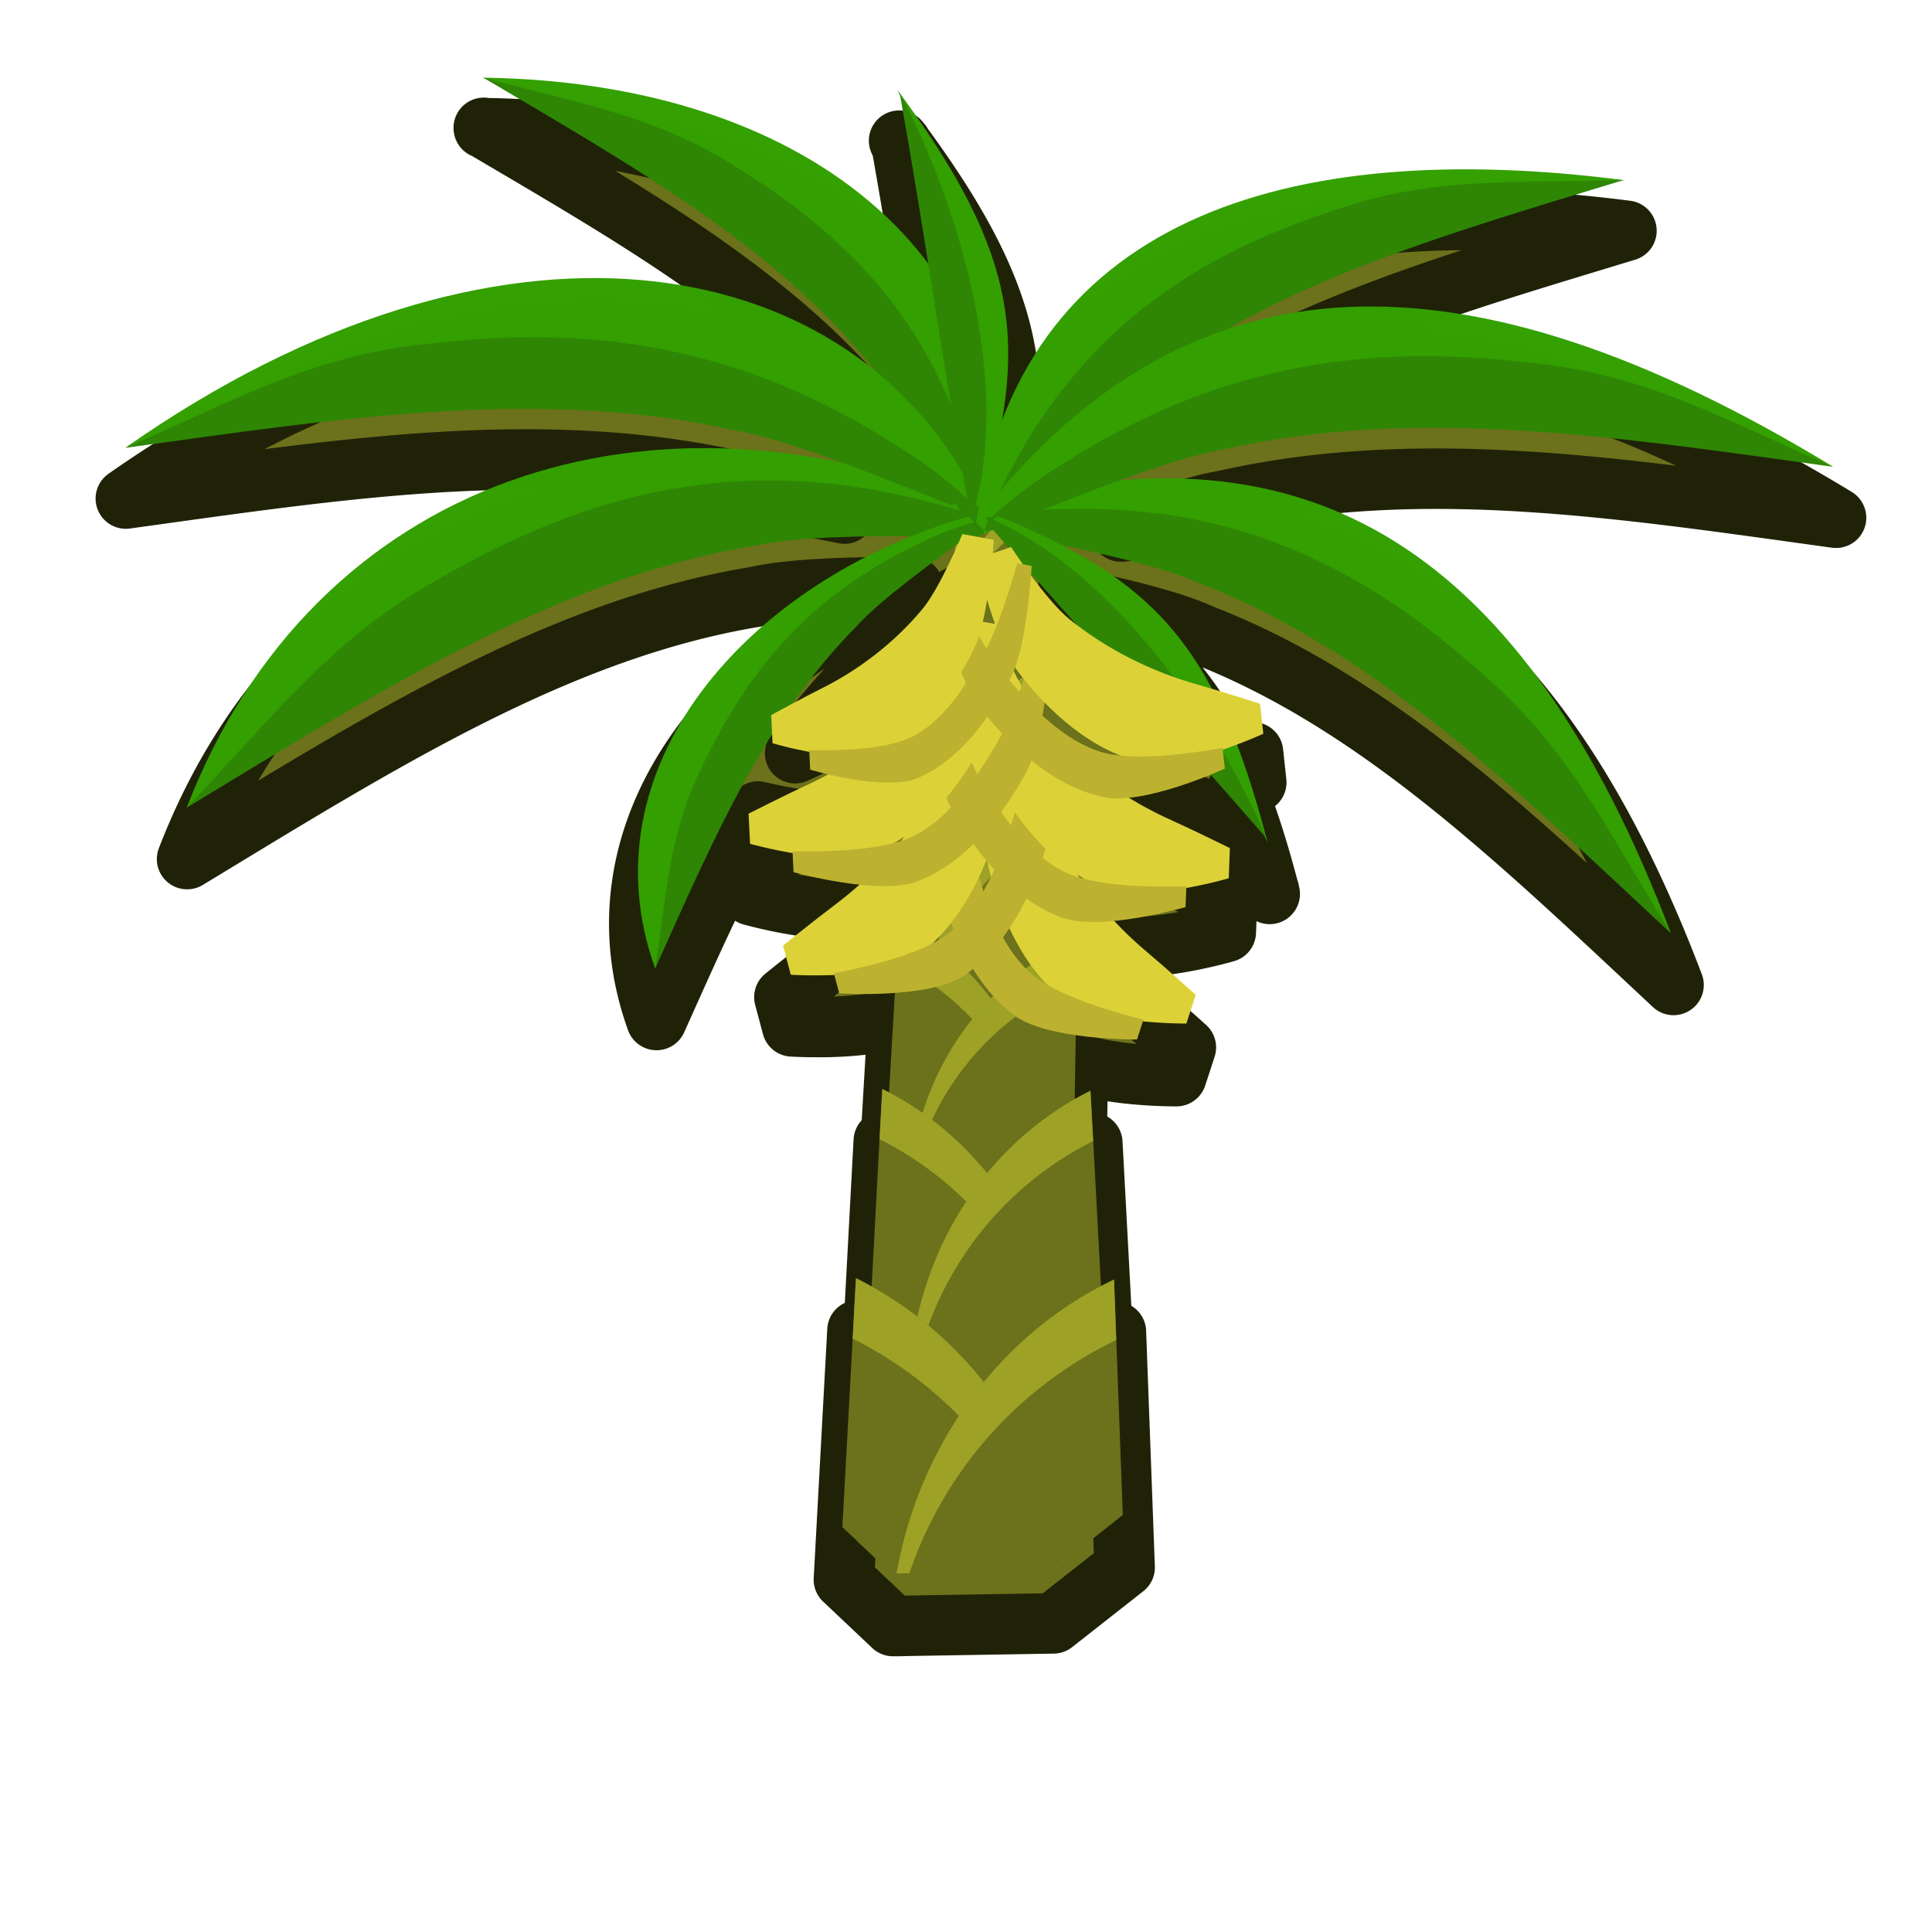 <?xml version="1.0" encoding="UTF-8" standalone="no"?>
<!-- Created with Inkscape (http://www.inkscape.org/) -->

<svg
   width="64"
   height="64"
   viewBox="0 0 16.933 16.933"
   version="1.1"
   id="svg930"
   inkscape:version="1.1.1 (3bf5ae0d25, 2021-09-20)"
   sodipodi:docname="banana_2.svg"
   xmlns:inkscape="http://www.inkscape.org/namespaces/inkscape"
   xmlns:sodipodi="http://sodipodi.sourceforge.net/DTD/sodipodi-0.dtd"
   xmlns="http://www.w3.org/2000/svg"
   xmlns:svg="http://www.w3.org/2000/svg">
  <sodipodi:namedview
     id="namedview932"
     pagecolor="#505050"
     bordercolor="#eeeeee"
     borderopacity="1"
     inkscape:pageshadow="0"
     inkscape:pageopacity="0"
     inkscape:pagecheckerboard="0"
     inkscape:document-units="px"
     showgrid="false"
     units="px"
     showguides="true"
     inkscape:guide-bbox="true"
     inkscape:zoom="4.192802"
     inkscape:cx="4.1738198"
     inkscape:cy="18.245555"
     inkscape:window-width="1920"
     inkscape:window-height="1017"
     inkscape:window-x="-8"
     inkscape:window-y="-8"
     inkscape:window-maximized="1"
     inkscape:current-layer="layer1">
    <sodipodi:guide
       position="5.585,1.22"
       orientation="0,-1"
       id="guide1233" />
    <sodipodi:guide
       position="8.046,15.608"
       orientation="0,-1"
       id="guide1235" />
    <sodipodi:guide
       position="1.357,12.705"
       orientation="1,0"
       id="guide1237" />
    <sodipodi:guide
       position="15.713,5.922"
       orientation="1,0"
       id="guide1239" />
  </sodipodi:namedview>
  <defs
     id="defs927" />
  <g
     inkscape:label="Layer 1"
     inkscape:groupmode="layer"
     id="layer1">
    <g
       id="g232552"
       transform="translate(-0.921,-279.261)">
      <path
         id="path232242"
         style="fill:#6c711b;fill-opacity:1;stroke:#202208;stroke-width:2;stroke-linecap:round;stroke-linejoin:round;stroke-miterlimit:4;stroke-dasharray:none;stroke-opacity:1;paint-order:fill markers stroke;stop-color:#000000"
         d="m 19.475,1058.043 h 0.002 c 5.008,2.957 9.766,5.646 12.967,9.693 -5.444,-4.4 -14.78,-4.453 -24.807,2.568 h 0.002 c 7.123,-0.984 13.77,-2.035 20.254,-0.562 0.859,0.141 2.175,0.57 3.512,1.06 -9.487,-1.994 -18.176,2.162 -21.742,11.426 h 0.002 c 6.376,-3.865 12.287,-7.609 18.82,-8.678 1.168,-0.272 3.308,-0.324 5.189,-0.316 -6.411,2.596 -10.648,8.313 -8.486,14.316 h 0.002 c 1.089,-2.42 2.113,-4.763 3.354,-6.896 0.561,0.134 1.628,0.355 2.57,0.359 -0.305,0.172 -0.614,0.332 -0.93,0.477 -0.577,0.265 -1.908,0.938 -1.908,0.938 l 0.016,0.312 0.035,0.685 c 0,0 1.745,0.493 3.121,0.461 0.055,0 0.11,0 0.164,-0.01 0.107,-0.01 0.212,-0.016 0.312,-0.029 0.025,0 0.05,-0.01 0.074,-0.01 0.049,-0.01 0.098,-0.017 0.145,-0.027 0.023,-0.01 0.047,-0.012 0.07,-0.018 0.091,-0.023 0.178,-0.048 0.258,-0.08 0.336,-0.135 0.656,-0.312 0.959,-0.519 -0.673,0.864 -1.471,1.639 -2.342,2.287 -0.509,0.379 -1.67,1.314 -1.67,1.314 l 0.082,0.307 0.176,0.66 c 0,0 0.416,0.027 0.998,0.02 0.048,-6e-4 0.098,0 0.148,0 0.723,-0.016 1.648,-0.087 2.354,-0.316 l -0.246,4.201 a 11.068,10.303 89.125 0 0 -0.223,-0.117 11.068,10.303 89.125 0 0 -0.002,0 l -0.35,6.539 a 13.294,12.374 89.174 0 0 -0.52,-0.273 l -0.109,1.998 -0.34,6.246 1.625,1.535 h 0.168 l 0.428,-0.01 4.709,-0.078 2.355,-1.85 -0.215,-5.795 -0.074,-2 a 12.374,13.294 1.808 0 0 -0.434,0.217 l -0.256,-4.803 -0.09,-1.664 a 10.303,11.068 0.881 0 0 -0.463,0.246 10.303,11.068 0.881 0 0 -0.061,0.033 l 0.047,-2.897 c 1.327,0.432 3.26,0.414 3.26,0.414 l 0.215,-0.654 0.096,-0.297 c 0,0 -1.106,-0.997 -1.594,-1.404 -0.878,-0.733 -1.668,-1.599 -2.311,-2.557 v -0.109 c 0.21,0.148 0.427,0.279 0.652,0.395 0,0 0.002,0 0.002,0 0.14,0.072 0.284,0.137 0.43,0.193 0.081,0.032 0.166,0.059 0.258,0.08 0,0 0.002,0 0.002,0 0.321,0.075 0.704,0.093 1.102,0.076 0.113,0 0.229,-0.014 0.344,-0.024 0.287,-0.025 0.577,-0.064 0.85,-0.109 0.436,-0.073 0.834,-0.162 1.121,-0.232 0.286,-0.07 0.465,-0.123 0.465,-0.123 l 0.027,-0.686 v 0 l 0.012,-0.312 c 0,0 -1.336,-0.657 -1.916,-0.916 -1.328,-0.592 -2.578,-1.433 -3.607,-2.465 l -0.059,-0.965 c 0.747,0.626 1.593,1.118 2.504,1.326 0.169,0.039 0.36,0.053 0.562,0.049 0.025,-6e-4 0.05,0 0.076,0 0.42,-0.019 0.89,-0.112 1.344,-0.234 0.75,0.842 1.542,1.742 2.414,2.746 0.032,0.064 0.062,0.13 0.094,0.195 h 0.002 c -0.011,-0.041 -0.021,-0.081 -0.031,-0.121 0.003,0 0.005,0.01 0.008,0.01 -0.005,-0.011 -0.009,-0.022 -0.014,-0.033 -0.327,-1.247 -0.671,-2.328 -1.045,-3.277 0.386,-0.152 0.637,-0.268 0.637,-0.268 l -0.074,-0.683 -0.033,-0.311 c 0,0 -0.671,-0.214 -1.289,-0.404 -1.199,-2.256 -2.736,-3.597 -4.979,-4.756 1.691,0.351 3.562,0.797 4.553,1.258 5.797,2.24 10.509,6.817 15.623,11.596 -4.139,-10.901 -10.007,-15.713 -18.279,-14.996 1.296,-0.472 2.56,-0.881 3.395,-1.018 6.483,-1.472 13.133,-0.421 20.256,0.562 h 0.002 c -8.03,-4.882 -14.61,-6.386 -20.09,-4.543 3.859,-2.192 8.405,-3.501 13.158,-4.949 v 0 c -9.842,-1.265 -17.816,0.701 -20.598,7.975 0.635,-3.619 -0.108,-6.388 -3.363,-10.824 -0.008,-0.015 -0.016,-0.03 -0.023,-0.045 0.001,0.01 0.003,0.012 0.004,0.018 -0.025,-0.035 -0.05,-0.069 -0.076,-0.103 0.031,0.066 0.061,0.131 0.092,0.197 0.371,2.102 0.66,3.873 0.93,5.562 -2.774,-3.719 -7.949,-6.08 -14.758,-6.174 z m 16.82,15.006 a 5.265,4.901 88.088 0 0 -0.166,0.197 l -0.057,-0.01 -0.117,-0.02 0.051,-0.051 0.062,0.02 c -5.5e-4,-0.01 -0.001,-0.015 -0.002,-0.023 0.003,0.01 0.005,0.014 0.008,0.022 z m -1.164,0.498 -0.016,0.217 -0.002,0.014 c -0.31,0.625 -0.798,1.541 -1.225,2.016 -1.07,1.191 -2.428,2.159 -3.883,2.826 -0.068,0.031 -0.148,0.067 -0.232,0.107 0.631,-0.895 1.323,-1.74 2.102,-2.522 0.629,-0.713 2.145,-1.851 3.256,-2.658 z m 2.748,1.203 c 0.531,0.603 1.043,1.177 1.543,1.736 -0.281,-0.188 -0.553,-0.388 -0.814,-0.6 -0.213,-0.172 -0.45,-0.424 -0.684,-0.699 z"
         transform="scale(0.265)" />
      <path
         id="path174297"
         style="fill:#6c711b;fill-opacity:1;stroke:none;stroke-width:2;stroke-linecap:round;stroke-linejoin:round;stroke-miterlimit:4;stroke-dasharray:none;stroke-opacity:1;paint-order:fill markers stroke;stop-color:#000000"
         d="m 9.947,283.632 0.264,2.58 a 1.393,1.297 88.088 0 1 -0.96,-1.3 l -5.001e-4,-0.023 a 1.393,1.297 88.088 0 1 0.696,-1.257 z" />
      <path
         id="path174299"
         style="fill:#9da227;fill-opacity:1;stroke:none;stroke-width:2;stroke-linecap:round;stroke-linejoin:round;stroke-miterlimit:4;stroke-dasharray:none;stroke-opacity:1;paint-order:fill markers stroke;stop-color:#000000"
         d="m 9.947,283.632 0.021,0.209 a 1.393,1.402 88.088 0 0 -0.71,1.168 1.393,1.297 88.088 0 1 -0.007,-0.096 l -5e-4,-0.023 a 1.393,1.297 88.088 0 1 0.696,-1.257 z" />
      <path
         id="path174301"
         style="fill:#6c711b;fill-opacity:1;stroke:none;stroke-width:2;stroke-linecap:round;stroke-linejoin:round;stroke-miterlimit:4;stroke-dasharray:none;stroke-opacity:1;paint-order:fill markers stroke;stop-color:#000000"
         d="m 9.308,283.869 -0.217,2.855 a 1.431,1.538 0.402 0 0 1.022,-1.462 l -1.2e-4,-0.026 a 1.431,1.538 0.402 0 0 -0.805,-1.367 z" />
      <path
         id="path174303"
         style="fill:#9da227;fill-opacity:1;stroke:none;stroke-width:2;stroke-linecap:round;stroke-linejoin:round;stroke-miterlimit:4;stroke-dasharray:none;stroke-opacity:1;paint-order:fill markers stroke;stop-color:#000000"
         d="m 9.308,283.869 -0.018,0.231 a 1.548,1.538 0.402 0 1 0.818,1.269 1.431,1.538 0.402 0 0 0.005,-0.106 l -1.2e-4,-0.026 a 1.431,1.538 0.402 0 0 -0.805,-1.367 z" />
      <path
         id="path174305"
         style="fill:#6c711b;fill-opacity:1;stroke:none;stroke-width:2;stroke-linecap:round;stroke-linejoin:round;stroke-miterlimit:4;stroke-dasharray:none;stroke-opacity:1;paint-order:fill markers stroke;stop-color:#000000"
         d="m 9.142,284.906 -0.17,3.249 a 1.747,1.626 89.062 0 0 1.122,-1.688 l -8.21e-4,-0.029 a 1.747,1.626 89.062 0 0 -0.95,-1.532 z" />
      <path
         id="path174307"
         style="fill:#9da227;fill-opacity:1;stroke:none;stroke-width:2;stroke-linecap:round;stroke-linejoin:round;stroke-miterlimit:4;stroke-dasharray:none;stroke-opacity:1;paint-order:fill markers stroke;stop-color:#000000"
         d="m 9.163,284.887 -0.023,0.262 a 1.758,1.747 1.027 0 1 0.913,1.451 1.626,1.747 1.027 0 0 0.007,-0.121 l 1.83e-4,-0.029 a 1.626,1.747 1.027 0 0 -0.897,-1.563 z" />
      <path
         id="path174309"
         style="fill:#6c711b;fill-opacity:1;stroke:none;stroke-width:2;stroke-linecap:round;stroke-linejoin:round;stroke-miterlimit:4;stroke-dasharray:none;stroke-opacity:1;paint-order:fill markers stroke;stop-color:#000000"
         d="m 10.147,285.03 0.197,3.247 a 1.626,1.747 0.476 0 1 -1.135,-1.679 l 5.861e-4,-0.029 a 1.626,1.747 0.476 0 1 0.938,-1.539 z" />
      <path
         id="path174311"
         style="fill:#9da227;fill-opacity:1;stroke:none;stroke-width:2;stroke-linecap:round;stroke-linejoin:round;stroke-miterlimit:4;stroke-dasharray:none;stroke-opacity:1;paint-order:fill markers stroke;stop-color:#000000"
         d="m 10.147,285.03 0.016,0.262 a 1.758,1.747 0.476 0 0 -0.951,1.427 1.626,1.747 0.476 0 1 -0.003,-0.121 l 5.866e-4,-0.029 a 1.626,1.747 0.476 0 1 0.938,-1.539 z" />
      <path
         id="path174313"
         style="fill:#6c711b;fill-opacity:1;stroke:none;stroke-width:2;stroke-linecap:round;stroke-linejoin:round;stroke-miterlimit:4;stroke-dasharray:none;stroke-opacity:1;paint-order:fill markers stroke;stop-color:#000000"
         d="m 8.973,286.253 -0.354,3.724 a 1.87,2.009 1.489 0 0 1.371,-1.884 l 4.77e-4,-0.034 A 1.87,2.009 1.489 0 0 8.973,286.253 Z" />
      <path
         id="path174315"
         style="fill:#9da227;fill-opacity:1;stroke:none;stroke-width:2;stroke-linecap:round;stroke-linejoin:round;stroke-miterlimit:4;stroke-dasharray:none;stroke-opacity:1;paint-order:fill markers stroke;stop-color:#000000"
         d="m 8.973,286.253 -0.029,0.301 a 2.022,2.009 1.489 0 1 1.037,1.677 1.87,2.009 1.489 0 0 0.009,-0.139 l 4.77e-4,-0.034 a 1.87,2.009 1.489 0 0 -1.017,-1.806 z" />
      <path
         id="path174317"
         style="fill:#6c711b;fill-opacity:1;stroke:none;stroke-width:2;stroke-linecap:round;stroke-linejoin:round;stroke-miterlimit:4;stroke-dasharray:none;stroke-opacity:1;paint-order:fill markers stroke;stop-color:#000000"
         d="m 10.268,286.189 -0.022,3.741 a 1.87,2.009 4.272 0 1 -1.175,-2.012 l 0.003,-0.033 a 1.87,2.009 4.272 0 1 1.193,-1.695 z" />
      <path
         id="path174319"
         style="fill:#9da227;fill-opacity:1;stroke:none;stroke-width:2;stroke-linecap:round;stroke-linejoin:round;stroke-miterlimit:4;stroke-dasharray:none;stroke-opacity:1;paint-order:fill markers stroke;stop-color:#000000"
         d="m 10.268,286.189 -0.002,0.302 a 2.022,2.009 4.272 0 0 -1.2,1.565 1.87,2.009 4.272 0 1 0.005,-0.139 l 0.003,-0.033 a 1.87,2.009 4.272 0 1 1.193,-1.695 z" />
      <path
         id="path209685"
         style="fill:#34a000;fill-opacity:0.996;fill-rule:evenodd;stroke:none;stroke-width:0.265px;stroke-linecap:butt;stroke-linejoin:miter;stroke-opacity:1"
         d="m 2.557,286.341 5.139e-4,4e-5 c 0,0 1.438,-1.207 2.254,-1.591 0.943,-0.444 1.907,-0.746 2.921,-0.983 0.621,-0.068 1.284,0.003 1.883,0.086 l -0.007,-0.121 C 6.624,282.454 3.662,283.471 2.557,286.341 Z"
         sodipodi:nodetypes="ccscccc" />
      <path
         id="path209357"
         style="fill:#2e8604;fill-opacity:1;fill-rule:evenodd;stroke:none;stroke-width:0.265px;stroke-linecap:butt;stroke-linejoin:miter;stroke-opacity:1"
         d="m 8.051,283.487 c -1.437,-0.111 -2.541,0.411 -3.402,0.916 -0.852,0.5 -1.369,1.178 -2.092,1.937 1.687,-1.023 3.251,-2.013 4.979,-2.296 0.445,-0.104 1.426,-0.087 1.963,-0.076 l 0.116,-0.114 c -0.328,-0.149 -0.515,-0.189 -0.832,-0.259 -0.253,-0.055 -0.497,-0.09 -0.732,-0.109 z" />
      <path
         id="path202716"
         style="fill:#6c711b;fill-opacity:1;stroke:none;stroke-width:2;stroke-linecap:round;stroke-linejoin:round;stroke-miterlimit:4;stroke-dasharray:none;stroke-opacity:1;paint-order:fill markers stroke;stop-color:#000000"
         d="m 8.801,287.335 -0.264,4.503 a 2.423,2.255 89.418 0 0 1.57,-2.331 l -8.84e-4,-0.04 a 2.423,2.255 89.418 0 0 -1.304,-2.132 z" />
      <path
         id="path202718"
         style="fill:#9da227;fill-opacity:1;stroke:none;stroke-width:2;stroke-linecap:round;stroke-linejoin:round;stroke-miterlimit:4;stroke-dasharray:none;stroke-opacity:1;paint-order:fill markers stroke;stop-color:#000000"
         d="m 8.801,287.335 -0.022,0.364 a 2.423,2.438 89.418 0 1 1.322,1.976 2.423,2.255 89.418 0 0 0.004,-0.168 l -8.85e-4,-0.04 a 2.423,2.255 89.418 0 0 -1.304,-2.132 z" />
      <path
         id="path202720"
         style="fill:#6c711b;fill-opacity:1;stroke:none;stroke-width:2;stroke-linecap:round;stroke-linejoin:round;stroke-miterlimit:4;stroke-dasharray:none;stroke-opacity:1;paint-order:fill markers stroke;stop-color:#000000"
         d="m 10.363,287.499 -0.074,4.51 a 2.255,2.423 4.878 0 1 -1.391,-2.442 l 0.004,-0.04 a 2.255,2.423 4.878 0 1 1.46,-2.028 z" />
      <path
         id="path202722"
         style="fill:#9da227;fill-opacity:1;stroke:none;stroke-width:2;stroke-linecap:round;stroke-linejoin:round;stroke-miterlimit:4;stroke-dasharray:none;stroke-opacity:1;paint-order:fill markers stroke;stop-color:#000000"
         d="m 10.363,287.499 -0.006,0.365 a 2.438,2.423 4.878 0 0 -1.467,1.871 2.255,2.423 4.878 0 1 0.008,-0.168 l 0.004,-0.04 a 2.255,2.423 4.878 0 1 1.46,-2.028 z" />
      <path
         id="path203773"
         style="fill:#6c711b;fill-opacity:1;stroke:none;stroke-width:2;stroke-linecap:round;stroke-linejoin:round;stroke-miterlimit:4;stroke-dasharray:none;stroke-opacity:1;paint-order:fill markers stroke;stop-color:#000000"
         d="m 8.653,288.806 -0.212,3.968 0.294,0.278 1.088,-0.018 a 2.928,2.726 89.125 0 0 0.422,-1.609 l -0.002,-0.049 a 2.928,2.726 89.125 0 0 -1.59,-2.569 z" />
      <path
         id="path202726"
         style="fill:#9da227;fill-opacity:1;stroke:none;stroke-width:2;stroke-linecap:round;stroke-linejoin:round;stroke-miterlimit:4;stroke-dasharray:none;stroke-opacity:1;paint-order:fill markers stroke;stop-color:#000000"
         d="m 8.654,288.806 -0.024,0.44 a 2.928,2.947 89.125 0 1 1.611,2.38 2.928,2.726 89.125 0 0 0.004,-0.203 l -0.001,-0.049 a 2.928,2.726 89.125 0 0 -1.59,-2.569 z" />
      <path
         id="path203518"
         style="fill:#6c711b;fill-opacity:1;stroke:none;stroke-width:2;stroke-linecap:round;stroke-linejoin:round;stroke-miterlimit:4;stroke-dasharray:none;stroke-opacity:1;paint-order:fill markers stroke;stop-color:#000000"
         d="m 10.479,288.822 a 2.726,2.928 0.881 0 0 -1.591,2.569 l -0.001,0.049 a 2.726,2.928 0.881 0 0 0.417,1.601 l 0.834,-0.014 0.543,-0.426 z" />
      <path
         id="path202730"
         style="fill:#9da227;fill-opacity:1;stroke:none;stroke-width:2;stroke-linecap:round;stroke-linejoin:round;stroke-miterlimit:4;stroke-dasharray:none;stroke-opacity:1;paint-order:fill markers stroke;stop-color:#000000"
         d="m 10.478,288.822 0.024,0.44 a 2.947,2.928 0.881 0 0 -1.611,2.38 2.726,2.928 0.881 0 1 -0.004,-0.203 l 0.001,-0.049 a 2.726,2.928 0.881 0 1 1.59,-2.569 z" />
      <path
         id="path203603"
         style="fill:#6c711b;fill-opacity:1;stroke:none;stroke-width:2;stroke-linecap:round;stroke-linejoin:round;stroke-miterlimit:4;stroke-dasharray:none;stroke-opacity:1;paint-order:fill markers stroke;stop-color:#000000"
         d="m 8.423,290.464 -0.119,2.181 0.43,0.406 1.404,-0.023 0.122,-0.096 a 3.517,3.274 89.174 0 0 -1.837,-2.469 z" />
      <path
         id="path203688"
         style="fill:#9da227;fill-opacity:1;stroke:none;stroke-width:2;stroke-linecap:round;stroke-linejoin:round;stroke-miterlimit:4;stroke-dasharray:none;stroke-opacity:1;paint-order:fill markers stroke;stop-color:#000000"
         d="m 8.423,290.464 -0.029,0.529 a 3.517,3.54 89.174 0 1 1.76,2.023 l 0.106,-0.083 a 3.517,3.274 89.174 0 0 -1.837,-2.469 z" />
      <path
         id="path203433"
         style="fill:#6c711b;fill-opacity:1;stroke:none;stroke-width:2;stroke-linecap:round;stroke-linejoin:round;stroke-miterlimit:4;stroke-dasharray:none;stroke-opacity:1;paint-order:fill markers stroke;stop-color:#000000"
         d="m 10.685,290.476 a 3.274,3.517 1.808 0 0 -1.906,2.575 l 1.36,-0.023 0.623,-0.489 z" />
      <path
         id="path203858"
         style="fill:#9da227;fill-opacity:1;stroke:none;stroke-width:2;stroke-linecap:round;stroke-linejoin:round;stroke-miterlimit:4;stroke-dasharray:none;stroke-opacity:1;paint-order:fill markers stroke;stop-color:#000000"
         d="m 10.685,290.476 a 3.274,3.517 1.808 0 0 -1.906,2.575 l 0.113,-0.002 a 3.54,3.517 1.808 0 1 1.812,-2.043 z" />
      <path
         id="path210311"
         style="fill:#34a000;fill-opacity:0.996;fill-rule:evenodd;stroke:none;stroke-width:0.265px;stroke-linecap:butt;stroke-linejoin:miter;stroke-opacity:1"
         d="m 5.153,279.941 1.65e-4,3.8e-4 c 0,0 1.384,0.553 1.96,0.98 0.665,0.493 1.238,1.054 1.785,1.676 0.281,0.409 0.48,0.9 0.647,1.35 l 0.082,-0.05 c 0.302,-2.236 -1.495,-3.914 -4.474,-3.956 z"
         sodipodi:nodetypes="ccscccc" />
      <path
         id="path210313"
         style="fill:#2e8604;fill-opacity:1;fill-rule:evenodd;stroke:none;stroke-width:0.265px;stroke-linecap:butt;stroke-linejoin:miter;stroke-opacity:1"
         d="m 9.213,282.714 c -0.461,-1.047 -1.242,-1.624 -1.918,-2.037 -0.67,-0.409 -1.338,-0.516 -2.141,-0.737 1.349,0.797 2.63,1.519 3.477,2.623 0.24,0.272 0.596,0.965 0.79,1.345 l 0.123,0.038 c -0.019,-0.285 -0.061,-0.431 -0.131,-0.679 -0.057,-0.198 -0.123,-0.382 -0.199,-0.553 z" />
      <path
         id="path210315"
         style="fill:#34a000;fill-opacity:0.996;fill-rule:evenodd;stroke:none;stroke-width:0.265px;stroke-linecap:butt;stroke-linejoin:miter;stroke-opacity:1"
         d="m 15.152,280.839 -2.69e-4,3.5e-4 c 0,0 -1.587,0.228 -2.296,0.528 -0.819,0.347 -1.561,0.788 -2.289,1.299 -0.397,0.357 -0.729,0.819 -1.018,1.247 l -0.073,-0.073 c 0.381,-2.653 2.708,-3.382 5.676,-3.001 z"
         sodipodi:nodetypes="ccscccc" />
      <path
         id="path210317"
         style="fill:#2e8604;fill-opacity:1;fill-rule:evenodd;stroke:none;stroke-width:0.265px;stroke-linecap:butt;stroke-linejoin:miter;stroke-opacity:1"
         d="m 10.208,282.709 c 0.747,-0.977 1.709,-1.383 2.52,-1.642 0.804,-0.257 1.529,-0.2 2.424,-0.228 -1.611,0.491 -3.133,0.922 -4.297,1.86 -0.319,0.224 -0.867,0.857 -1.166,1.205 l -0.139,0.009 c 0.092,-0.293 0.173,-0.435 0.309,-0.677 0.109,-0.192 0.226,-0.368 0.348,-0.528 z" />
      <path
         id="path210319"
         style="fill:#34a000;fill-opacity:0.996;fill-rule:evenodd;stroke:none;stroke-width:0.265px;stroke-linecap:butt;stroke-linejoin:miter;stroke-opacity:1"
         d="m 15.565,287.44 -4.81e-4,-7e-5 c 0,0 -1.089,-1.385 -1.765,-1.896 -0.781,-0.59 -1.608,-1.053 -2.495,-1.465 -0.558,-0.182 -1.181,-0.244 -1.746,-0.284 l 0.03,-0.109 c 2.803,-0.781 4.701,0.392 5.977,3.754 z"
         sodipodi:nodetypes="ccscccc" />
      <path
         id="path210321"
         style="fill:#2e8604;fill-opacity:1;fill-rule:evenodd;stroke:none;stroke-width:0.265px;stroke-linecap:butt;stroke-linejoin:miter;stroke-opacity:1"
         d="m 11.066,283.76 c 1.341,0.174 2.256,0.867 2.949,1.497 0.687,0.624 1.031,1.346 1.549,2.183 -1.353,-1.264 -2.599,-2.476 -4.133,-3.068 -0.389,-0.181 -1.293,-0.354 -1.789,-0.447 l -0.085,-0.127 c 0.33,-0.074 0.509,-0.075 0.814,-0.077 0.243,-0.003 0.474,0.013 0.694,0.041 z" />
      <path
         id="path210323"
         style="fill:#34a000;fill-opacity:0.996;fill-rule:evenodd;stroke:none;stroke-width:0.265px;stroke-linecap:butt;stroke-linejoin:miter;stroke-opacity:1"
         d="m 16.986,283.351 -4.83e-4,2.2e-4 c 0,0 -1.701,-0.509 -2.582,-0.54 -1.017,-0.036 -2.015,0.057 -3.041,0.225 -0.607,0.169 -1.214,0.472 -1.757,0.762 l -0.027,-0.106 c 1.789,-2.202 4.146,-2.325 7.408,-0.341 z"
         sodipodi:nodetypes="ccscccc" />
      <path
         id="path210325"
         style="fill:#2e8604;fill-opacity:1;fill-rule:evenodd;stroke:none;stroke-width:0.265px;stroke-linecap:butt;stroke-linejoin:miter;stroke-opacity:1"
         d="m 10.982,282.913 c 1.328,-0.621 2.52,-0.577 3.477,-0.458 0.947,0.118 1.628,0.509 2.526,0.897 -1.885,-0.26 -3.644,-0.538 -5.359,-0.149 -0.45,0.074 -1.373,0.447 -1.879,0.653 l -0.142,-0.055 c 0.268,-0.248 0.434,-0.351 0.714,-0.526 0.224,-0.14 0.445,-0.259 0.662,-0.361 z" />
      <path
         id="path210327"
         style="fill:#34a000;fill-opacity:0.996;fill-rule:evenodd;stroke:none;stroke-width:0.265px;stroke-linecap:butt;stroke-linejoin:miter;stroke-opacity:1"
         d="m 2.02,283.185 4.83e-4,2.2e-4 c 0,0 1.701,-0.509 2.582,-0.54 1.017,-0.036 2.015,0.057 3.041,0.225 0.607,0.169 1.214,0.472 1.757,0.762 l 0.027,-0.106 C 8.314,281.454 5.307,280.884 2.02,283.185 Z"
         sodipodi:nodetypes="ccscccc" />
      <path
         id="path210329"
         style="fill:#2e8604;fill-opacity:1;fill-rule:evenodd;stroke:none;stroke-width:0.265px;stroke-linecap:butt;stroke-linejoin:miter;stroke-opacity:1"
         d="m 8.024,282.747 c -1.328,-0.621 -2.52,-0.577 -3.477,-0.458 -0.947,0.118 -1.628,0.509 -2.526,0.897 1.885,-0.26 3.644,-0.538 5.359,-0.149 0.45,0.074 1.373,0.447 1.879,0.653 l 0.142,-0.055 c -0.268,-0.248 -0.434,-0.351 -0.714,-0.526 -0.224,-0.14 -0.445,-0.259 -0.662,-0.361 z" />
      <path
         id="path210331"
         style="fill:#34a000;fill-opacity:0.996;fill-rule:evenodd;stroke:none;stroke-width:0.265px;stroke-linecap:butt;stroke-linejoin:miter;stroke-opacity:1"
         d="m 6.664,287.749 2.879e-4,-1.9e-4 c 0,0 0.307,-1.112 0.594,-1.608 0.331,-0.573 0.727,-1.09 1.174,-1.597 0.303,-0.276 0.679,-0.506 1.026,-0.705 l -0.049,-0.052 c -1.968,0.572 -3.373,2.222 -2.746,3.962 z"
         sodipodi:nodetypes="ccscccc" />
      <path
         id="path210333"
         style="fill:#2e8604;fill-opacity:1;fill-rule:evenodd;stroke:none;stroke-width:0.265px;stroke-linecap:butt;stroke-linejoin:miter;stroke-opacity:1"
         d="m 8.496,284.291 c -0.801,0.517 -1.188,1.189 -1.453,1.757 -0.262,0.562 -0.282,1.072 -0.379,1.7 0.507,-1.128 0.962,-2.192 1.769,-3.003 0.196,-0.222 0.72,-0.602 1.008,-0.809 l 0.019,-0.097 c -0.229,0.062 -0.343,0.118 -0.536,0.212 -0.154,0.075 -0.296,0.155 -0.427,0.24 z" />
      <path
         id="path211612"
         style="fill:#34a000;fill-opacity:0.996;fill-rule:evenodd;stroke:none;stroke-width:0.265px;stroke-linecap:butt;stroke-linejoin:miter;stroke-opacity:1"
         d="m 8.787,280.05 c 0.574,1.22 0.586,2.391 0.681,3.651 l 0.056,-0.018 c 0.406,-1.378 0.355,-2.156 -0.737,-3.633 z"
         sodipodi:nodetypes="ccccc" />
      <path
         id="path211614"
         style="fill:#2e8604;fill-opacity:1;fill-rule:evenodd;stroke:none;stroke-width:0.265px;stroke-linecap:butt;stroke-linejoin:miter;stroke-opacity:1"
         d="m 8.806,280.073 c 0.249,1.405 0.357,2.252 0.595,3.58 l 0.066,0.049 c 0.296,-1.087 -0.11,-2.579 -0.66,-3.628 z"
         sodipodi:nodetypes="cccc" />
      <path
         id="path213545"
         style="fill:#34a000;fill-opacity:0.996;fill-rule:evenodd;stroke:none;stroke-width:0.265px;stroke-linecap:butt;stroke-linejoin:miter;stroke-opacity:1"
         d="m 12.03,286.643 c -0.586,-1.214 -1.488,-1.961 -2.408,-2.827 l 0.049,-0.032 c 1.326,0.552 1.899,1.081 2.359,2.859 z"
         sodipodi:nodetypes="ccccc" />
      <path
         id="path213547"
         style="fill:#2e8604;fill-opacity:1;fill-rule:evenodd;stroke:none;stroke-width:0.265px;stroke-linecap:butt;stroke-linejoin:miter;stroke-opacity:1"
         d="m 12.025,286.613 c -0.935,-1.078 -1.525,-1.695 -2.407,-2.716 l 0.004,-0.082 c 1.031,0.454 1.935,1.709 2.403,2.797 z"
         sodipodi:nodetypes="cccc" />
      <g
         id="g232117"
         transform="matrix(-0.351,-0.936,-0.936,0.351,286.228,199.459)">
        <path
           style="fill:#dcd238;fill-opacity:1;fill-rule:evenodd;stroke:none;stroke-width:0.265px;stroke-linecap:butt;stroke-linejoin:miter;stroke-opacity:1"
           d="m 13.618,288.512 -0.207,0.165 c 0,0 0.269,0.738 0.579,0.934 0.375,0.237 0.883,0.265 1.323,0.207 0.341,-0.045 0.959,-0.438 0.959,-0.438 l -0.141,-0.289 c 0,0 -0.54,0.112 -0.81,0.083 -0.421,-0.046 -0.839,-0.188 -1.207,-0.397 -0.146,-0.083 -0.496,-0.265 -0.496,-0.265 z"
           id="path232113"
           sodipodi:nodetypes="ccssccssc" />
        <path
           id="path232115"
           style="fill:#bcb22f;fill-opacity:1;fill-rule:evenodd;stroke:none;stroke-width:1px;stroke-linecap:butt;stroke-linejoin:miter;stroke-opacity:1"
           d="m 51.225,1090.633 -0.537,0.43 c 0,0 1.017,2.791 2.188,3.531 1.417,0.897 3.338,1.003 5,0.781 1.288,-0.172 3.625,-1.656 3.625,-1.656 l -0.244,-0.502 c -0.056,0.019 -0.11,0.038 -0.168,0.057 -0.127,0.042 -0.256,0.083 -0.389,0.125 -0.066,0.021 -0.132,0.042 -0.199,0.062 -0.067,0.021 -0.135,0.042 -0.203,0.062 -0.068,0.02 -0.135,0.039 -0.203,0.059 -0.068,0.02 -0.137,0.039 -0.205,0.059 -0.068,0.019 -0.135,0.038 -0.203,0.057 -0.068,0.018 -0.136,0.035 -0.203,0.053 -0.067,0.017 -0.135,0.034 -0.201,0.051 -0.067,0.016 -0.134,0.032 -0.199,0.047 -0.066,0.015 -0.131,0.029 -0.195,0.043 -0.064,0.014 -0.127,0.027 -0.189,0.039 -0.063,0.012 -0.123,0.023 -0.184,0.033 -0.061,0.01 -0.121,0.021 -0.18,0.029 -0.058,0.01 -0.114,0.015 -0.17,0.022 -0.056,0.01 -0.111,0.013 -0.164,0.017 -0.084,0.01 -0.167,0.015 -0.252,0.022 -0.084,0.01 -0.169,0.012 -0.254,0.018 -0.085,0.01 -0.172,0.011 -0.258,0.016 -0.086,0 -0.172,0.01 -0.258,0.01 -0.086,0 -0.172,0.01 -0.258,0.01 -0.043,6e-4 -0.086,-10e-5 -0.129,0 -0.043,10e-5 -0.086,5e-4 -0.129,0 -0.043,-4e-4 -0.088,-9e-4 -0.131,0 -0.043,0 -0.086,0 -0.129,0 -0.043,0 -0.084,0 -0.127,-0.01 -0.043,0 -0.086,0 -0.129,-0.01 -0.043,0 -0.086,-0.01 -0.129,-0.01 -0.043,0 -0.085,-0.01 -0.127,-0.012 -0.042,0 -0.085,-0.01 -0.127,-0.016 -0.042,-0.01 -0.085,-0.012 -0.127,-0.018 -0.042,-0.01 -0.083,-0.013 -0.125,-0.019 -0.042,-0.01 -0.084,-0.014 -0.125,-0.022 -0.041,-0.01 -0.082,-0.017 -0.123,-0.025 -0.041,-0.01 -0.082,-0.017 -0.123,-0.027 -0.041,-0.01 -0.083,-0.02 -0.123,-0.031 -0.04,-0.011 -0.079,-0.021 -0.119,-0.033 -0.04,-0.012 -0.081,-0.026 -0.121,-0.039 -0.04,-0.013 -0.078,-0.025 -0.117,-0.039 -0.039,-0.014 -0.078,-0.03 -0.117,-0.045 -0.039,-0.015 -0.079,-0.03 -0.117,-0.047 -0.038,-0.016 -0.075,-0.035 -0.113,-0.053 -0.038,-0.018 -0.076,-0.036 -0.113,-0.055 -0.021,-0.011 -0.041,-0.022 -0.062,-0.033 -0.021,-0.012 -0.043,-0.024 -0.064,-0.037 -0.021,-0.013 -0.043,-0.026 -0.064,-0.039 -0.021,-0.013 -0.043,-0.027 -0.064,-0.041 -0.021,-0.014 -0.043,-0.028 -0.064,-0.043 -0.022,-0.015 -0.043,-0.031 -0.064,-0.047 -0.022,-0.016 -0.043,-0.032 -0.064,-0.049 -0.022,-0.017 -0.045,-0.034 -0.066,-0.051 -0.044,-0.034 -0.087,-0.07 -0.131,-0.107 -0.044,-0.037 -0.087,-0.076 -0.131,-0.115 -0.044,-0.039 -0.087,-0.08 -0.131,-0.121 -0.044,-0.042 -0.087,-0.084 -0.131,-0.127 -0.043,-0.043 -0.086,-0.088 -0.129,-0.133 -0.043,-0.045 -0.086,-0.089 -0.129,-0.135 -0.043,-0.046 -0.085,-0.092 -0.127,-0.139 -0.042,-0.047 -0.084,-0.095 -0.125,-0.143 -0.041,-0.047 -0.081,-0.093 -0.121,-0.141 -0.04,-0.048 -0.08,-0.097 -0.119,-0.145 -0.039,-0.048 -0.079,-0.095 -0.117,-0.143 -0.038,-0.047 -0.074,-0.094 -0.111,-0.141 -0.037,-0.047 -0.074,-0.094 -0.109,-0.141 -0.036,-0.046 -0.069,-0.092 -0.104,-0.137 -0.068,-0.09 -0.134,-0.178 -0.195,-0.262 -0.061,-0.084 -0.118,-0.163 -0.172,-0.238 -0.054,-0.076 -0.104,-0.148 -0.148,-0.213 -0.011,-0.016 -0.019,-0.028 -0.029,-0.043 z"
           transform="scale(0.265)" />
      </g>
      <g
         id="g232099"
         transform="rotate(-66.279,9.963,292.498)">
        <path
           style="fill:#dcd238;fill-opacity:1;fill-rule:evenodd;stroke:none;stroke-width:0.265px;stroke-linecap:butt;stroke-linejoin:miter;stroke-opacity:1"
           d="m 13.618,288.512 -0.207,0.165 c 0,0 0.269,0.738 0.579,0.934 0.375,0.237 0.883,0.265 1.323,0.207 0.341,-0.045 0.959,-0.438 0.959,-0.438 l -0.141,-0.289 c 0,0 -0.54,0.112 -0.81,0.083 -0.421,-0.046 -0.839,-0.188 -1.207,-0.397 -0.146,-0.083 -0.496,-0.265 -0.496,-0.265 z"
           id="path232095"
           sodipodi:nodetypes="ccssccssc" />
        <path
           id="path232097"
           style="fill:#bcb22f;fill-opacity:1;fill-rule:evenodd;stroke:none;stroke-width:1px;stroke-linecap:butt;stroke-linejoin:miter;stroke-opacity:1"
           d="m 51.225,1090.633 -0.537,0.43 c 0,0 1.017,2.791 2.188,3.531 1.417,0.897 3.338,1.003 5,0.781 1.288,-0.172 3.625,-1.656 3.625,-1.656 l -0.244,-0.502 c -0.056,0.019 -0.11,0.038 -0.168,0.057 -0.127,0.042 -0.256,0.083 -0.389,0.125 -0.066,0.021 -0.132,0.042 -0.199,0.062 -0.067,0.021 -0.135,0.042 -0.203,0.062 -0.068,0.02 -0.135,0.039 -0.203,0.059 -0.068,0.02 -0.137,0.039 -0.205,0.059 -0.068,0.019 -0.135,0.038 -0.203,0.057 -0.068,0.018 -0.136,0.035 -0.203,0.053 -0.067,0.017 -0.135,0.034 -0.201,0.051 -0.067,0.016 -0.134,0.032 -0.199,0.047 -0.066,0.015 -0.131,0.029 -0.195,0.043 -0.064,0.014 -0.127,0.027 -0.189,0.039 -0.063,0.012 -0.123,0.023 -0.184,0.033 -0.061,0.01 -0.121,0.021 -0.18,0.029 -0.058,0.01 -0.114,0.015 -0.17,0.022 -0.056,0.01 -0.111,0.013 -0.164,0.017 -0.084,0.01 -0.167,0.015 -0.252,0.022 -0.084,0.01 -0.169,0.012 -0.254,0.018 -0.085,0.01 -0.172,0.011 -0.258,0.016 -0.086,0 -0.172,0.01 -0.258,0.01 -0.086,0 -0.172,0.01 -0.258,0.01 -0.043,6e-4 -0.086,-10e-5 -0.129,0 -0.043,10e-5 -0.086,5e-4 -0.129,0 -0.043,-4e-4 -0.088,-9e-4 -0.131,0 -0.043,0 -0.086,0 -0.129,0 -0.043,0 -0.084,0 -0.127,-0.01 -0.043,0 -0.086,0 -0.129,-0.01 -0.043,0 -0.086,-0.01 -0.129,-0.01 -0.043,0 -0.085,-0.01 -0.127,-0.012 -0.042,0 -0.085,-0.01 -0.127,-0.016 -0.042,-0.01 -0.085,-0.012 -0.127,-0.018 -0.042,-0.01 -0.083,-0.013 -0.125,-0.019 -0.042,-0.01 -0.084,-0.014 -0.125,-0.022 -0.041,-0.01 -0.082,-0.017 -0.123,-0.025 -0.041,-0.01 -0.082,-0.017 -0.123,-0.027 -0.041,-0.01 -0.083,-0.02 -0.123,-0.031 -0.04,-0.011 -0.079,-0.021 -0.119,-0.033 -0.04,-0.012 -0.081,-0.026 -0.121,-0.039 -0.04,-0.013 -0.078,-0.025 -0.117,-0.039 -0.039,-0.014 -0.078,-0.03 -0.117,-0.045 -0.039,-0.015 -0.079,-0.03 -0.117,-0.047 -0.038,-0.016 -0.075,-0.035 -0.113,-0.053 -0.038,-0.018 -0.076,-0.036 -0.113,-0.055 -0.021,-0.011 -0.041,-0.022 -0.062,-0.033 -0.021,-0.012 -0.043,-0.024 -0.064,-0.037 -0.021,-0.013 -0.043,-0.026 -0.064,-0.039 -0.021,-0.013 -0.043,-0.027 -0.064,-0.041 -0.021,-0.014 -0.043,-0.028 -0.064,-0.043 -0.022,-0.015 -0.043,-0.031 -0.064,-0.047 -0.022,-0.016 -0.043,-0.032 -0.064,-0.049 -0.022,-0.017 -0.045,-0.034 -0.066,-0.051 -0.044,-0.034 -0.087,-0.07 -0.131,-0.107 -0.044,-0.037 -0.087,-0.076 -0.131,-0.115 -0.044,-0.039 -0.087,-0.08 -0.131,-0.121 -0.044,-0.042 -0.087,-0.084 -0.131,-0.127 -0.043,-0.043 -0.086,-0.088 -0.129,-0.133 -0.043,-0.045 -0.086,-0.089 -0.129,-0.135 -0.043,-0.046 -0.085,-0.092 -0.127,-0.139 -0.042,-0.047 -0.084,-0.095 -0.125,-0.143 -0.041,-0.047 -0.081,-0.093 -0.121,-0.141 -0.04,-0.048 -0.08,-0.097 -0.119,-0.145 -0.039,-0.048 -0.079,-0.095 -0.117,-0.143 -0.038,-0.047 -0.074,-0.094 -0.111,-0.141 -0.037,-0.047 -0.074,-0.094 -0.109,-0.141 -0.036,-0.046 -0.069,-0.092 -0.104,-0.137 -0.068,-0.09 -0.134,-0.178 -0.195,-0.262 -0.061,-0.084 -0.118,-0.163 -0.172,-0.238 -0.054,-0.076 -0.104,-0.148 -0.148,-0.213 -0.011,-0.016 -0.019,-0.028 -0.029,-0.043 z"
           transform="scale(0.265)" />
      </g>
      <g
         id="g232111"
         transform="matrix(-0.593,-0.805,-0.805,0.593,252.028,126.569)">
        <path
           style="fill:#dcd238;fill-opacity:1;fill-rule:evenodd;stroke:none;stroke-width:0.265px;stroke-linecap:butt;stroke-linejoin:miter;stroke-opacity:1"
           d="m 13.618,288.512 -0.207,0.165 c 0,0 0.269,0.738 0.579,0.934 0.375,0.237 0.883,0.265 1.323,0.207 0.341,-0.045 0.959,-0.438 0.959,-0.438 l -0.141,-0.289 c 0,0 -0.54,0.112 -0.81,0.083 -0.421,-0.046 -0.839,-0.188 -1.207,-0.397 -0.146,-0.083 -0.496,-0.265 -0.496,-0.265 z"
           id="path232107"
           sodipodi:nodetypes="ccssccssc" />
        <path
           id="path232109"
           style="fill:#bcb22f;fill-opacity:1;fill-rule:evenodd;stroke:none;stroke-width:1px;stroke-linecap:butt;stroke-linejoin:miter;stroke-opacity:1"
           d="m 51.225,1090.633 -0.537,0.43 c 0,0 1.017,2.791 2.188,3.531 1.417,0.897 3.338,1.003 5,0.781 1.288,-0.172 3.625,-1.656 3.625,-1.656 l -0.244,-0.502 c -0.056,0.019 -0.11,0.038 -0.168,0.057 -0.127,0.042 -0.256,0.083 -0.389,0.125 -0.066,0.021 -0.132,0.042 -0.199,0.062 -0.067,0.021 -0.135,0.042 -0.203,0.062 -0.068,0.02 -0.135,0.039 -0.203,0.059 -0.068,0.02 -0.137,0.039 -0.205,0.059 -0.068,0.019 -0.135,0.038 -0.203,0.057 -0.068,0.018 -0.136,0.035 -0.203,0.053 -0.067,0.017 -0.135,0.034 -0.201,0.051 -0.067,0.016 -0.134,0.032 -0.199,0.047 -0.066,0.015 -0.131,0.029 -0.195,0.043 -0.064,0.014 -0.127,0.027 -0.189,0.039 -0.063,0.012 -0.123,0.023 -0.184,0.033 -0.061,0.01 -0.121,0.021 -0.18,0.029 -0.058,0.01 -0.114,0.015 -0.17,0.022 -0.056,0.01 -0.111,0.013 -0.164,0.017 -0.084,0.01 -0.167,0.015 -0.252,0.022 -0.084,0.01 -0.169,0.012 -0.254,0.018 -0.085,0.01 -0.172,0.011 -0.258,0.016 -0.086,0 -0.172,0.01 -0.258,0.01 -0.086,0 -0.172,0.01 -0.258,0.01 -0.043,6e-4 -0.086,-10e-5 -0.129,0 -0.043,10e-5 -0.086,5e-4 -0.129,0 -0.043,-4e-4 -0.088,-9e-4 -0.131,0 -0.043,0 -0.086,0 -0.129,0 -0.043,0 -0.084,0 -0.127,-0.01 -0.043,0 -0.086,0 -0.129,-0.01 -0.043,0 -0.086,-0.01 -0.129,-0.01 -0.043,0 -0.085,-0.01 -0.127,-0.012 -0.042,0 -0.085,-0.01 -0.127,-0.016 -0.042,-0.01 -0.085,-0.012 -0.127,-0.018 -0.042,-0.01 -0.083,-0.013 -0.125,-0.019 -0.042,-0.01 -0.084,-0.014 -0.125,-0.022 -0.041,-0.01 -0.082,-0.017 -0.123,-0.025 -0.041,-0.01 -0.082,-0.017 -0.123,-0.027 -0.041,-0.01 -0.083,-0.02 -0.123,-0.031 -0.04,-0.011 -0.079,-0.021 -0.119,-0.033 -0.04,-0.012 -0.081,-0.026 -0.121,-0.039 -0.04,-0.013 -0.078,-0.025 -0.117,-0.039 -0.039,-0.014 -0.078,-0.03 -0.117,-0.045 -0.039,-0.015 -0.079,-0.03 -0.117,-0.047 -0.038,-0.016 -0.075,-0.035 -0.113,-0.053 -0.038,-0.018 -0.076,-0.036 -0.113,-0.055 -0.021,-0.011 -0.041,-0.022 -0.062,-0.033 -0.021,-0.012 -0.043,-0.024 -0.064,-0.037 -0.021,-0.013 -0.043,-0.026 -0.064,-0.039 -0.021,-0.013 -0.043,-0.027 -0.064,-0.041 -0.021,-0.014 -0.043,-0.028 -0.064,-0.043 -0.022,-0.015 -0.043,-0.031 -0.064,-0.047 -0.022,-0.016 -0.043,-0.032 -0.064,-0.049 -0.022,-0.017 -0.045,-0.034 -0.066,-0.051 -0.044,-0.034 -0.087,-0.07 -0.131,-0.107 -0.044,-0.037 -0.087,-0.076 -0.131,-0.115 -0.044,-0.039 -0.087,-0.08 -0.131,-0.121 -0.044,-0.042 -0.087,-0.084 -0.131,-0.127 -0.043,-0.043 -0.086,-0.088 -0.129,-0.133 -0.043,-0.045 -0.086,-0.089 -0.129,-0.135 -0.043,-0.046 -0.085,-0.092 -0.127,-0.139 -0.042,-0.047 -0.084,-0.095 -0.125,-0.143 -0.041,-0.047 -0.081,-0.093 -0.121,-0.141 -0.04,-0.048 -0.08,-0.097 -0.119,-0.145 -0.039,-0.048 -0.079,-0.095 -0.117,-0.143 -0.038,-0.047 -0.074,-0.094 -0.111,-0.141 -0.037,-0.047 -0.074,-0.094 -0.109,-0.141 -0.036,-0.046 -0.069,-0.092 -0.104,-0.137 -0.068,-0.09 -0.134,-0.178 -0.195,-0.262 -0.061,-0.084 -0.118,-0.163 -0.172,-0.238 -0.054,-0.076 -0.104,-0.148 -0.148,-0.213 -0.011,-0.016 -0.019,-0.028 -0.029,-0.043 z"
           transform="scale(0.265)" />
      </g>
      <g
         id="g232093"
         transform="rotate(-54.252,8.481,293.441)">
        <path
           style="fill:#dcd238;fill-opacity:1;fill-rule:evenodd;stroke:none;stroke-width:0.265px;stroke-linecap:butt;stroke-linejoin:miter;stroke-opacity:1"
           d="m 13.618,288.512 -0.207,0.165 c 0,0 0.269,0.738 0.579,0.934 0.375,0.237 0.883,0.265 1.323,0.207 0.341,-0.045 0.959,-0.438 0.959,-0.438 l -0.141,-0.289 c 0,0 -0.54,0.112 -0.81,0.083 -0.421,-0.046 -0.839,-0.188 -1.207,-0.397 -0.146,-0.083 -0.496,-0.265 -0.496,-0.265 z"
           id="path232089"
           sodipodi:nodetypes="ccssccssc" />
        <path
           id="path232091"
           style="fill:#bcb22f;fill-opacity:1;fill-rule:evenodd;stroke:none;stroke-width:1px;stroke-linecap:butt;stroke-linejoin:miter;stroke-opacity:1"
           d="m 51.225,1090.633 -0.537,0.43 c 0,0 1.017,2.791 2.188,3.531 1.417,0.897 3.338,1.003 5,0.781 1.288,-0.172 3.625,-1.656 3.625,-1.656 l -0.244,-0.502 c -0.056,0.019 -0.11,0.038 -0.168,0.057 -0.127,0.042 -0.256,0.083 -0.389,0.125 -0.066,0.021 -0.132,0.042 -0.199,0.062 -0.067,0.021 -0.135,0.042 -0.203,0.062 -0.068,0.02 -0.135,0.039 -0.203,0.059 -0.068,0.02 -0.137,0.039 -0.205,0.059 -0.068,0.019 -0.135,0.038 -0.203,0.057 -0.068,0.018 -0.136,0.035 -0.203,0.053 -0.067,0.017 -0.135,0.034 -0.201,0.051 -0.067,0.016 -0.134,0.032 -0.199,0.047 -0.066,0.015 -0.131,0.029 -0.195,0.043 -0.064,0.014 -0.127,0.027 -0.189,0.039 -0.063,0.012 -0.123,0.023 -0.184,0.033 -0.061,0.01 -0.121,0.021 -0.18,0.029 -0.058,0.01 -0.114,0.015 -0.17,0.022 -0.056,0.01 -0.111,0.013 -0.164,0.017 -0.084,0.01 -0.167,0.015 -0.252,0.022 -0.084,0.01 -0.169,0.012 -0.254,0.018 -0.085,0.01 -0.172,0.011 -0.258,0.016 -0.086,0 -0.172,0.01 -0.258,0.01 -0.086,0 -0.172,0.01 -0.258,0.01 -0.043,6e-4 -0.086,-10e-5 -0.129,0 -0.043,10e-5 -0.086,5e-4 -0.129,0 -0.043,-4e-4 -0.088,-9e-4 -0.131,0 -0.043,0 -0.086,0 -0.129,0 -0.043,0 -0.084,0 -0.127,-0.01 -0.043,0 -0.086,0 -0.129,-0.01 -0.043,0 -0.086,-0.01 -0.129,-0.01 -0.043,0 -0.085,-0.01 -0.127,-0.012 -0.042,0 -0.085,-0.01 -0.127,-0.016 -0.042,-0.01 -0.085,-0.012 -0.127,-0.018 -0.042,-0.01 -0.083,-0.013 -0.125,-0.019 -0.042,-0.01 -0.084,-0.014 -0.125,-0.022 -0.041,-0.01 -0.082,-0.017 -0.123,-0.025 -0.041,-0.01 -0.082,-0.017 -0.123,-0.027 -0.041,-0.01 -0.083,-0.02 -0.123,-0.031 -0.04,-0.011 -0.079,-0.021 -0.119,-0.033 -0.04,-0.012 -0.081,-0.026 -0.121,-0.039 -0.04,-0.013 -0.078,-0.025 -0.117,-0.039 -0.039,-0.014 -0.078,-0.03 -0.117,-0.045 -0.039,-0.015 -0.079,-0.03 -0.117,-0.047 -0.038,-0.016 -0.075,-0.035 -0.113,-0.053 -0.038,-0.018 -0.076,-0.036 -0.113,-0.055 -0.021,-0.011 -0.041,-0.022 -0.062,-0.033 -0.021,-0.012 -0.043,-0.024 -0.064,-0.037 -0.021,-0.013 -0.043,-0.026 -0.064,-0.039 -0.021,-0.013 -0.043,-0.027 -0.064,-0.041 -0.021,-0.014 -0.043,-0.028 -0.064,-0.043 -0.022,-0.015 -0.043,-0.031 -0.064,-0.047 -0.022,-0.016 -0.043,-0.032 -0.064,-0.049 -0.022,-0.017 -0.045,-0.034 -0.066,-0.051 -0.044,-0.034 -0.087,-0.07 -0.131,-0.107 -0.044,-0.037 -0.087,-0.076 -0.131,-0.115 -0.044,-0.039 -0.087,-0.08 -0.131,-0.121 -0.044,-0.042 -0.087,-0.084 -0.131,-0.127 -0.043,-0.043 -0.086,-0.088 -0.129,-0.133 -0.043,-0.045 -0.086,-0.089 -0.129,-0.135 -0.043,-0.046 -0.085,-0.092 -0.127,-0.139 -0.042,-0.047 -0.084,-0.095 -0.125,-0.143 -0.041,-0.047 -0.081,-0.093 -0.121,-0.141 -0.04,-0.048 -0.08,-0.097 -0.119,-0.145 -0.039,-0.048 -0.079,-0.095 -0.117,-0.143 -0.038,-0.047 -0.074,-0.094 -0.111,-0.141 -0.037,-0.047 -0.074,-0.094 -0.109,-0.141 -0.036,-0.046 -0.069,-0.092 -0.104,-0.137 -0.068,-0.09 -0.134,-0.178 -0.195,-0.262 -0.061,-0.084 -0.118,-0.163 -0.172,-0.238 -0.054,-0.076 -0.104,-0.148 -0.148,-0.213 -0.011,-0.016 -0.019,-0.028 -0.029,-0.043 z"
           transform="scale(0.265)" />
      </g>
      <g
         id="g231758"
         transform="matrix(-0.705,-0.709,-0.709,0.705,226.12,91.683)">
        <path
           style="fill:#dcd238;fill-opacity:1;fill-rule:evenodd;stroke:none;stroke-width:0.265px;stroke-linecap:butt;stroke-linejoin:miter;stroke-opacity:1"
           d="m 13.618,288.512 -0.207,0.165 c 0,0 0.269,0.738 0.579,0.934 0.375,0.237 0.883,0.265 1.323,0.207 0.341,-0.045 0.959,-0.438 0.959,-0.438 l -0.141,-0.289 c 0,0 -0.54,0.112 -0.81,0.083 -0.421,-0.046 -0.839,-0.188 -1.207,-0.397 -0.146,-0.083 -0.496,-0.265 -0.496,-0.265 z"
           id="path230605"
           sodipodi:nodetypes="ccssccssc" />
        <path
           id="path230931"
           style="fill:#bcb22f;fill-opacity:1;fill-rule:evenodd;stroke:none;stroke-width:1px;stroke-linecap:butt;stroke-linejoin:miter;stroke-opacity:1"
           d="m 51.225,1090.633 -0.537,0.43 c 0,0 1.017,2.791 2.188,3.531 1.417,0.897 3.338,1.003 5,0.781 1.288,-0.172 3.625,-1.656 3.625,-1.656 l -0.244,-0.502 c -0.056,0.019 -0.11,0.038 -0.168,0.057 -0.127,0.042 -0.256,0.083 -0.389,0.125 -0.066,0.021 -0.132,0.042 -0.199,0.062 -0.067,0.021 -0.135,0.042 -0.203,0.062 -0.068,0.02 -0.135,0.039 -0.203,0.059 -0.068,0.02 -0.137,0.039 -0.205,0.059 -0.068,0.019 -0.135,0.038 -0.203,0.057 -0.068,0.018 -0.136,0.035 -0.203,0.053 -0.067,0.017 -0.135,0.034 -0.201,0.051 -0.067,0.016 -0.134,0.032 -0.199,0.047 -0.066,0.015 -0.131,0.029 -0.195,0.043 -0.064,0.014 -0.127,0.027 -0.189,0.039 -0.063,0.012 -0.123,0.023 -0.184,0.033 -0.061,0.01 -0.121,0.021 -0.18,0.029 -0.058,0.01 -0.114,0.015 -0.17,0.022 -0.056,0.01 -0.111,0.013 -0.164,0.017 -0.084,0.01 -0.167,0.015 -0.252,0.022 -0.084,0.01 -0.169,0.012 -0.254,0.018 -0.085,0.01 -0.172,0.011 -0.258,0.016 -0.086,0 -0.172,0.01 -0.258,0.01 -0.086,0 -0.172,0.01 -0.258,0.01 -0.043,6e-4 -0.086,-10e-5 -0.129,0 -0.043,10e-5 -0.086,5e-4 -0.129,0 -0.043,-4e-4 -0.088,-9e-4 -0.131,0 -0.043,0 -0.086,0 -0.129,0 -0.043,0 -0.084,0 -0.127,-0.01 -0.043,0 -0.086,0 -0.129,-0.01 -0.043,0 -0.086,-0.01 -0.129,-0.01 -0.043,0 -0.085,-0.01 -0.127,-0.012 -0.042,0 -0.085,-0.01 -0.127,-0.016 -0.042,-0.01 -0.085,-0.012 -0.127,-0.018 -0.042,-0.01 -0.083,-0.013 -0.125,-0.019 -0.042,-0.01 -0.084,-0.014 -0.125,-0.022 -0.041,-0.01 -0.082,-0.017 -0.123,-0.025 -0.041,-0.01 -0.082,-0.017 -0.123,-0.027 -0.041,-0.01 -0.083,-0.02 -0.123,-0.031 -0.04,-0.011 -0.079,-0.021 -0.119,-0.033 -0.04,-0.012 -0.081,-0.026 -0.121,-0.039 -0.04,-0.013 -0.078,-0.025 -0.117,-0.039 -0.039,-0.014 -0.078,-0.03 -0.117,-0.045 -0.039,-0.015 -0.079,-0.03 -0.117,-0.047 -0.038,-0.016 -0.075,-0.035 -0.113,-0.053 -0.038,-0.018 -0.076,-0.036 -0.113,-0.055 -0.021,-0.011 -0.041,-0.022 -0.062,-0.033 -0.021,-0.012 -0.043,-0.024 -0.064,-0.037 -0.021,-0.013 -0.043,-0.026 -0.064,-0.039 -0.021,-0.013 -0.043,-0.027 -0.064,-0.041 -0.021,-0.014 -0.043,-0.028 -0.064,-0.043 -0.022,-0.015 -0.043,-0.031 -0.064,-0.047 -0.022,-0.016 -0.043,-0.032 -0.064,-0.049 -0.022,-0.017 -0.045,-0.034 -0.066,-0.051 -0.044,-0.034 -0.087,-0.07 -0.131,-0.107 -0.044,-0.037 -0.087,-0.076 -0.131,-0.115 -0.044,-0.039 -0.087,-0.08 -0.131,-0.121 -0.044,-0.042 -0.087,-0.084 -0.131,-0.127 -0.043,-0.043 -0.086,-0.088 -0.129,-0.133 -0.043,-0.045 -0.086,-0.089 -0.129,-0.135 -0.043,-0.046 -0.085,-0.092 -0.127,-0.139 -0.042,-0.047 -0.084,-0.095 -0.125,-0.143 -0.041,-0.047 -0.081,-0.093 -0.121,-0.141 -0.04,-0.048 -0.08,-0.097 -0.119,-0.145 -0.039,-0.048 -0.079,-0.095 -0.117,-0.143 -0.038,-0.047 -0.074,-0.094 -0.111,-0.141 -0.037,-0.047 -0.074,-0.094 -0.109,-0.141 -0.036,-0.046 -0.069,-0.092 -0.104,-0.137 -0.068,-0.09 -0.134,-0.178 -0.195,-0.262 -0.061,-0.084 -0.118,-0.163 -0.172,-0.238 -0.054,-0.076 -0.104,-0.148 -0.148,-0.213 -0.011,-0.016 -0.019,-0.028 -0.029,-0.043 z"
           transform="scale(0.265)" />
      </g>
      <g
         id="g232087"
         transform="matrix(0.505,-0.757,0.702,0.545,-201.732,138.598)"
         style="stroke-width:1.113">
        <path
           style="fill:#dcd238;fill-opacity:1;fill-rule:evenodd;stroke:none;stroke-width:0.295px;stroke-linecap:butt;stroke-linejoin:miter;stroke-opacity:1"
           d="m 13.618,288.512 -0.207,0.165 c 0,0 0.269,0.738 0.579,0.934 0.375,0.237 0.883,0.265 1.323,0.207 0.341,-0.045 0.959,-0.438 0.959,-0.438 l -0.141,-0.289 c 0,0 -0.54,0.112 -0.81,0.083 -0.421,-0.046 -0.839,-0.188 -1.207,-0.397 -0.146,-0.083 -0.496,-0.265 -0.496,-0.265 z"
           id="path232083"
           sodipodi:nodetypes="ccssccssc" />
        <path
           id="path232085"
           style="fill:#bcb22f;fill-opacity:1;fill-rule:evenodd;stroke:none;stroke-width:1.113px;stroke-linecap:butt;stroke-linejoin:miter;stroke-opacity:1"
           d="m 51.225,1090.633 -0.537,0.43 c 0,0 1.017,2.791 2.188,3.531 1.417,0.897 3.338,1.003 5,0.781 1.288,-0.172 3.625,-1.656 3.625,-1.656 l -0.244,-0.502 c -0.056,0.019 -0.11,0.038 -0.168,0.057 -0.127,0.042 -0.256,0.083 -0.389,0.125 -0.066,0.021 -0.132,0.042 -0.199,0.062 -0.067,0.021 -0.135,0.042 -0.203,0.062 -0.068,0.02 -0.135,0.039 -0.203,0.059 -0.068,0.02 -0.137,0.039 -0.205,0.059 -0.068,0.019 -0.135,0.038 -0.203,0.057 -0.068,0.018 -0.136,0.035 -0.203,0.053 -0.067,0.017 -0.135,0.034 -0.201,0.051 -0.067,0.016 -0.134,0.032 -0.199,0.047 -0.066,0.015 -0.131,0.029 -0.195,0.043 -0.064,0.014 -0.127,0.027 -0.189,0.039 -0.063,0.012 -0.123,0.023 -0.184,0.033 -0.061,0.01 -0.121,0.021 -0.18,0.029 -0.058,0.01 -0.114,0.015 -0.17,0.022 -0.056,0.01 -0.111,0.013 -0.164,0.017 -0.084,0.01 -0.167,0.015 -0.252,0.022 -0.084,0.01 -0.169,0.012 -0.254,0.018 -0.085,0.01 -0.172,0.011 -0.258,0.016 -0.086,0 -0.172,0.01 -0.258,0.01 -0.086,0 -0.172,0.01 -0.258,0.01 -0.043,6e-4 -0.086,-10e-5 -0.129,0 -0.043,10e-5 -0.086,5e-4 -0.129,0 -0.043,-4e-4 -0.088,-9e-4 -0.131,0 -0.043,0 -0.086,0 -0.129,0 -0.043,0 -0.084,0 -0.127,-0.01 -0.043,0 -0.086,0 -0.129,-0.01 -0.043,0 -0.086,-0.01 -0.129,-0.01 -0.043,0 -0.085,-0.01 -0.127,-0.012 -0.042,0 -0.085,-0.01 -0.127,-0.016 -0.042,-0.01 -0.085,-0.012 -0.127,-0.018 -0.042,-0.01 -0.083,-0.013 -0.125,-0.019 -0.042,-0.01 -0.084,-0.014 -0.125,-0.022 -0.041,-0.01 -0.082,-0.017 -0.123,-0.025 -0.041,-0.01 -0.082,-0.017 -0.123,-0.027 -0.041,-0.01 -0.083,-0.02 -0.123,-0.031 -0.04,-0.011 -0.079,-0.021 -0.119,-0.033 -0.04,-0.012 -0.081,-0.026 -0.121,-0.039 -0.04,-0.013 -0.078,-0.025 -0.117,-0.039 -0.039,-0.014 -0.078,-0.03 -0.117,-0.045 -0.039,-0.015 -0.079,-0.03 -0.117,-0.047 -0.038,-0.016 -0.075,-0.035 -0.113,-0.053 -0.038,-0.018 -0.076,-0.036 -0.113,-0.055 -0.021,-0.011 -0.041,-0.022 -0.062,-0.033 -0.021,-0.012 -0.043,-0.024 -0.064,-0.037 -0.021,-0.013 -0.043,-0.026 -0.064,-0.039 -0.021,-0.013 -0.043,-0.027 -0.064,-0.041 -0.021,-0.014 -0.043,-0.028 -0.064,-0.043 -0.022,-0.015 -0.043,-0.031 -0.064,-0.047 -0.022,-0.016 -0.043,-0.032 -0.064,-0.049 -0.022,-0.017 -0.045,-0.034 -0.066,-0.051 -0.044,-0.034 -0.087,-0.07 -0.131,-0.107 -0.044,-0.037 -0.087,-0.076 -0.131,-0.115 -0.044,-0.039 -0.087,-0.08 -0.131,-0.121 -0.044,-0.042 -0.087,-0.084 -0.131,-0.127 -0.043,-0.043 -0.086,-0.088 -0.129,-0.133 -0.043,-0.045 -0.086,-0.089 -0.129,-0.135 -0.043,-0.046 -0.085,-0.092 -0.127,-0.139 -0.042,-0.047 -0.084,-0.095 -0.125,-0.143 -0.041,-0.047 -0.081,-0.093 -0.121,-0.141 -0.04,-0.048 -0.08,-0.097 -0.119,-0.145 -0.039,-0.048 -0.079,-0.095 -0.117,-0.143 -0.038,-0.047 -0.074,-0.094 -0.111,-0.141 -0.037,-0.047 -0.074,-0.094 -0.109,-0.141 -0.036,-0.046 -0.069,-0.092 -0.104,-0.137 -0.068,-0.09 -0.134,-0.178 -0.195,-0.262 -0.061,-0.084 -0.118,-0.163 -0.172,-0.238 -0.054,-0.076 -0.104,-0.148 -0.148,-0.213 -0.011,-0.016 -0.019,-0.028 -0.029,-0.043 z"
           transform="scale(0.265)" />
      </g>
    </g>
  </g>
</svg>
